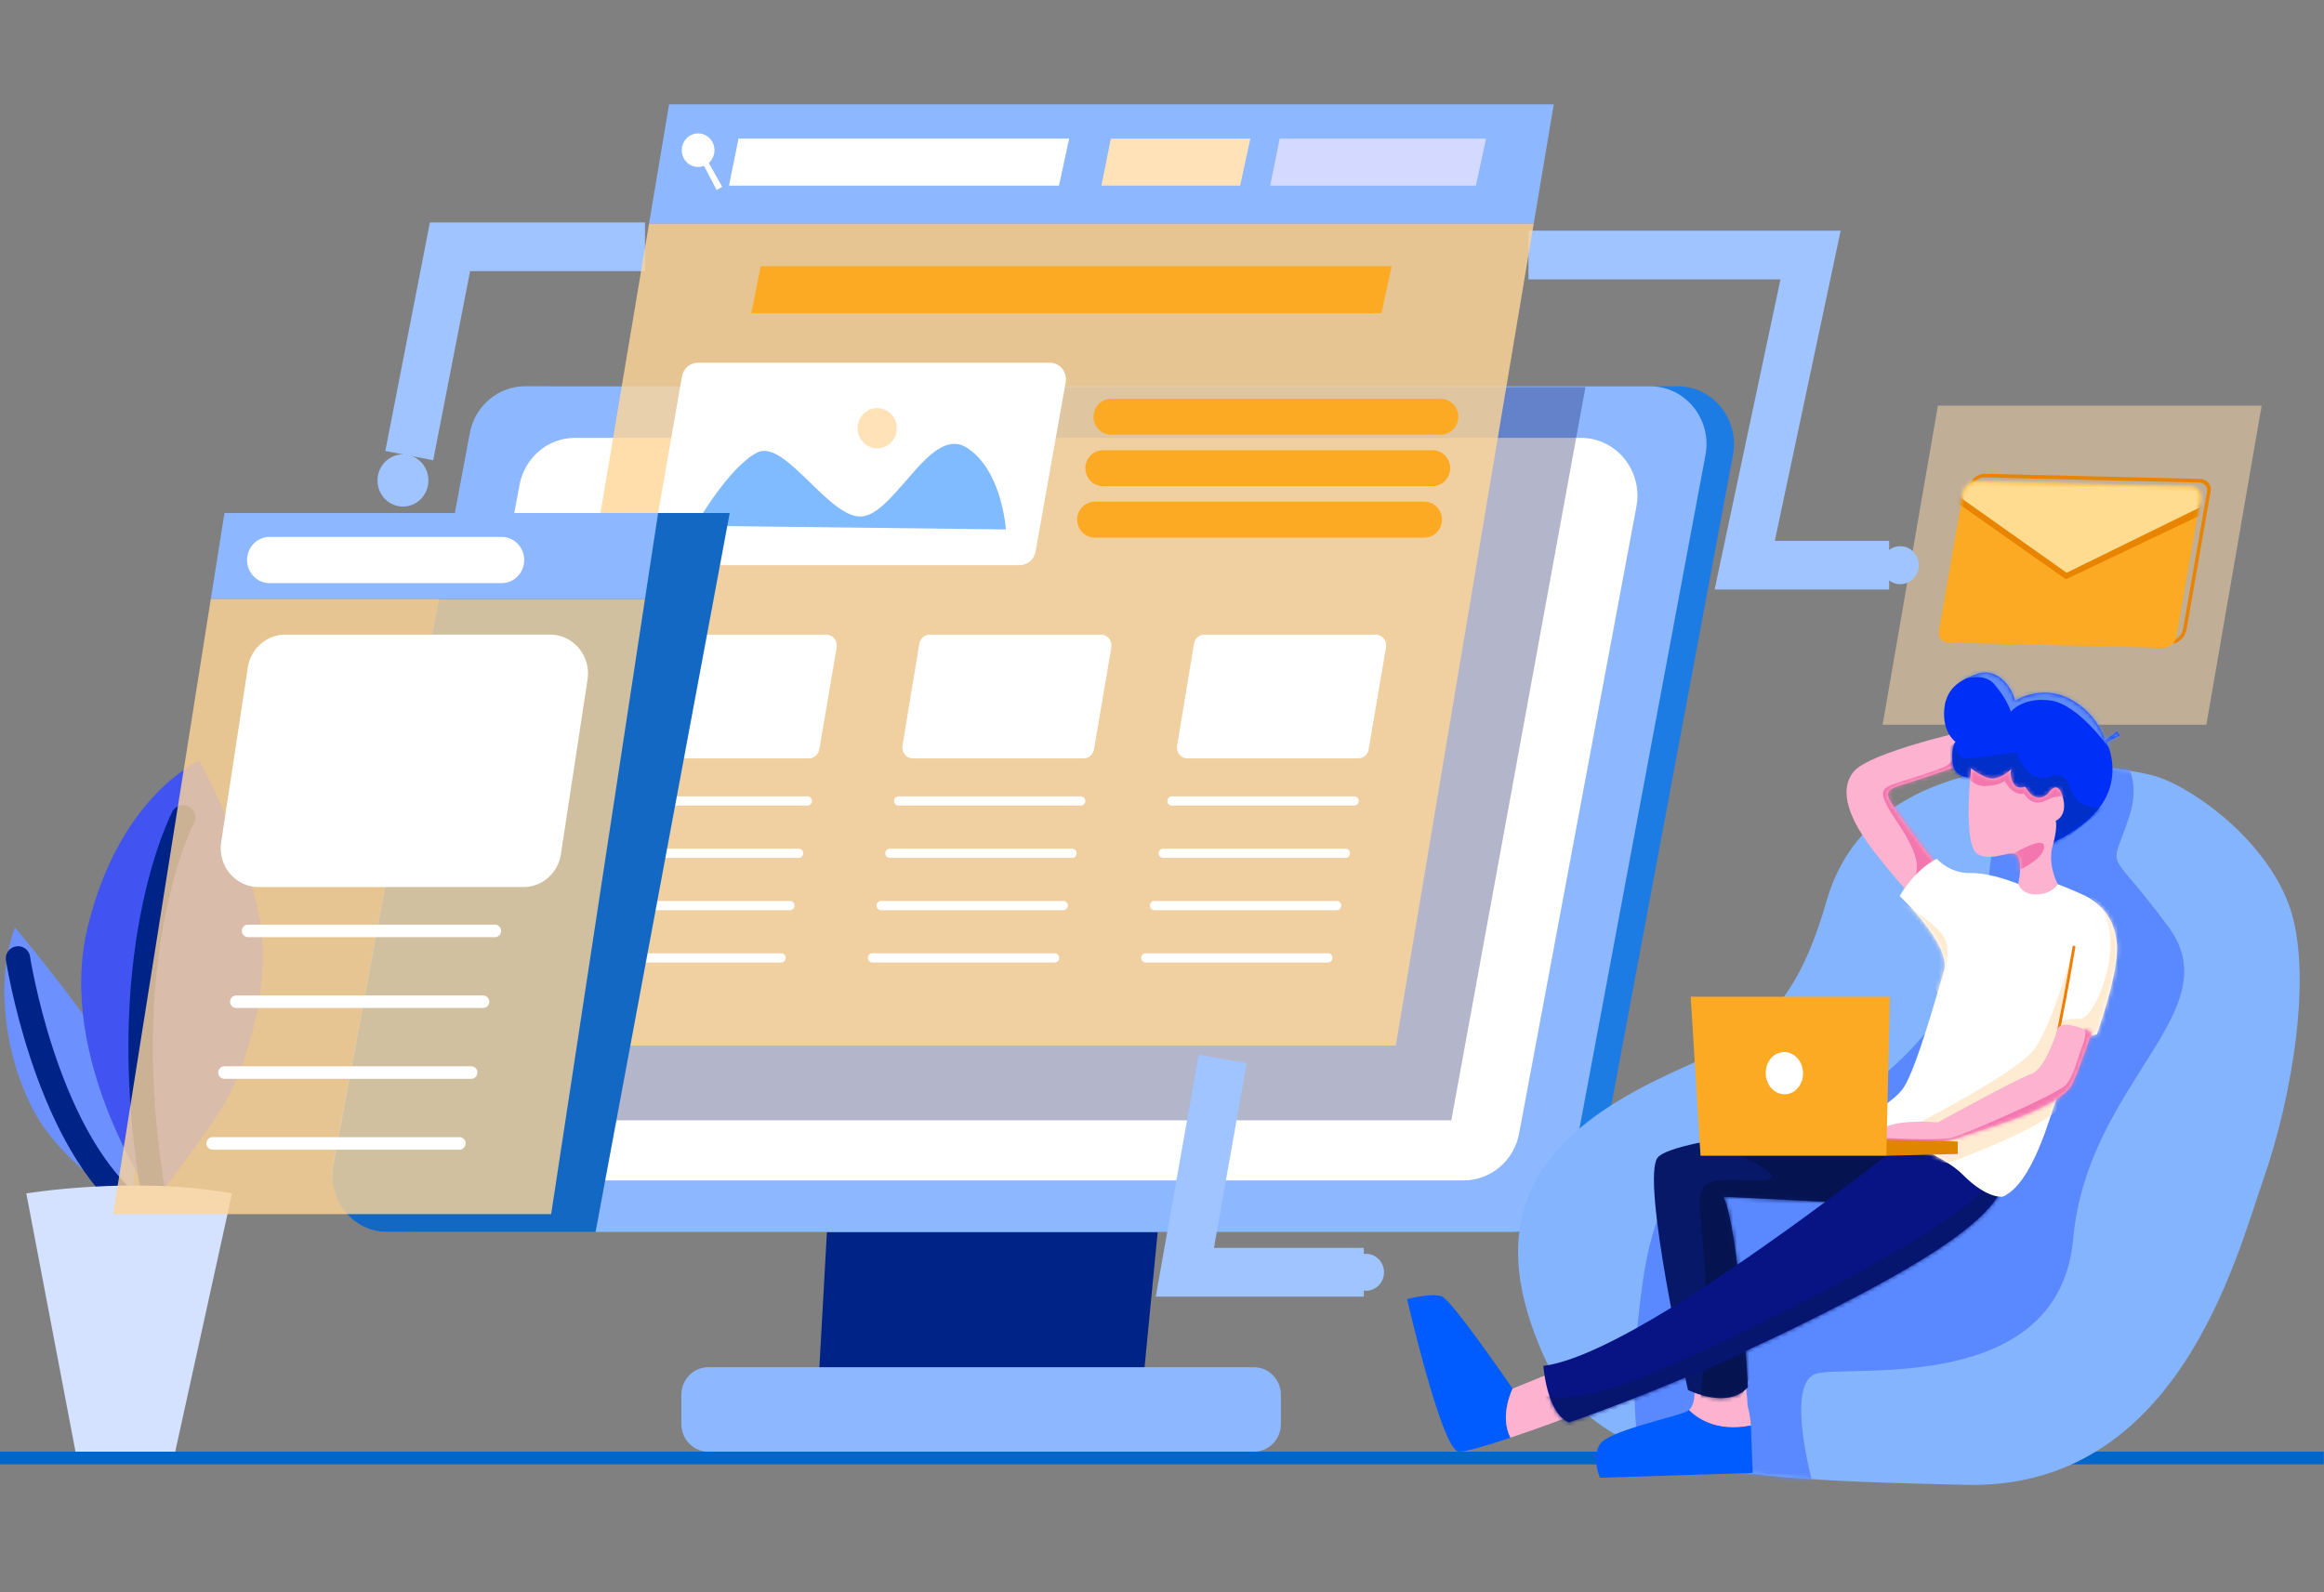 <?xml version="1.0" encoding="UTF-8"?>
<svg width="572px" height="392px" viewBox="0 0 572 392" version="1.1" xmlns="http://www.w3.org/2000/svg" xmlns:xlink="http://www.w3.org/1999/xlink">
    <rect x="0" y="0" width="572" height="392" fill="#808080" stroke="none"/>
    <title>切片</title>
    <defs>
        <polygon id="path-1" points="79.692 78.561 0.003 78.561 13.613 0.005 93.301 0.005"></polygon>
        <path d="M6.073,2.887 L0.169,36.819 C-0.106,38.394 0.909,39.701 2.435,39.737 L2.435,39.737 L55.37,40.996 C56.896,41.033 58.355,39.785 58.629,38.21 L58.629,38.21 L64.534,4.278 C64.808,2.702 63.793,1.396 62.267,1.359 L62.267,1.359 L9.333,0.1 C9.311,0.099 9.289,0.099 9.268,0.099 L9.268,0.099 C7.766,0.099 6.344,1.334 6.073,2.887 L6.073,2.887 Z" id="path-3"></path>
        <path d="M6.073,2.887 L0.169,36.819 C-0.106,38.394 0.909,39.701 2.435,39.737 L2.435,39.737 L55.37,40.996 C56.896,41.033 58.355,39.785 58.629,38.21 L58.629,38.21 L64.534,4.278 C64.808,2.702 63.793,1.396 62.267,1.359 L62.267,1.359 L9.333,0.1 C9.311,0.099 9.289,0.099 9.268,0.099 L9.268,0.099 C7.766,0.099 6.344,1.334 6.073,2.887 L6.073,2.887 Z" id="path-5"></path>
        <polygon id="path-7" points="34.022 0.015 251.767 0.015 217.82 202.358 0.074 202.358"></polygon>
        <polygon id="path-9" points="0.151 151.549 24.194 0.067 131.054 0.067 107.955 151.549"></polygon>
        <path d="M76.084,33.585 C65.34,71.247 49.581,68.083 25.764,82.222 L25.764,82.222 C1.947,96.36 -7.007,115.272 6.379,145.385 L6.379,145.385 C19.765,175.498 57.998,176.049 110.288,177.334 L110.288,177.334 C162.578,178.619 176.814,121.469 183.664,101.914 L183.664,101.914 C190.514,82.359 196.02,51.099 189.842,34.436 L189.842,34.436 C183.664,17.773 164.979,4.786 156.131,2.624 L156.131,2.624 C150.556,1.262 142.362,0.125 133.275,0.125 L133.275,0.125 C111.131,0.125 83.703,6.88 76.084,33.585 L76.084,33.585 Z" id="path-11"></path>
        <path d="M1.825,10.1 C-2.115,14.873 0.929,22.218 6.899,29.869 L6.899,29.869 C12.868,37.519 15.494,40.09 15.494,40.09 L15.494,40.09 L22.419,33.235 C22.419,33.235 17.285,26.87 13.644,21.606 L13.644,21.606 C10.003,16.342 8.51,14.935 13.166,13.527 L13.166,13.527 C17.822,12.119 29.224,8.141 29.224,8.141 L29.224,8.141 L29.761,0.001 C29.761,0.001 5.765,5.326 1.825,10.1 L1.825,10.1 Z" id="path-13"></path>
        <path d="M49.375,0.586 C49.375,0.586 5.468,4.151 1.036,9.109 L1.036,9.109 C-3.396,14.066 8.423,66.396 8.423,66.396 L8.423,66.396 C8.423,66.396 18.093,71.354 23.197,65.708 L23.197,65.708 C23.197,65.708 21.048,27.174 17.153,18.83 L17.153,18.83 L48.805,20.401 L69.935,2.361 L53.416,0.02 L49.375,0.586 Z" id="path-15"></path>
        <path d="M89.543,1.053 C89.543,1.053 73.267,13.722 60.373,22.949 L60.373,22.949 C47.48,32.175 15.649,54.76 0.07,56.688 L0.07,56.688 C0.07,56.688 0.876,68.393 6.382,70.597 L6.382,70.597 C6.382,70.597 31.766,62.059 61.582,47.461 L61.582,47.461 C91.398,32.864 108.052,22.536 112.619,13.722 L112.619,13.722 L93.547,0.089 L89.543,1.053 Z" id="path-17"></path>
        <path d="M11.752,9.333 C11.752,9.333 24.466,21.452 22.669,27.602 L22.669,27.602 C20.873,33.754 15.87,51.564 12.826,56.338 L12.826,56.338 C9.782,61.112 0.022,64.938 0.022,64.938 L0.022,64.938 C0.022,64.938 20.884,71.487 27.152,77.821 L27.152,77.821 C33.42,84.156 37.18,83.33 37.18,83.33 L37.18,83.33 C44.522,80.025 48.731,63.591 50.432,58.909 L50.432,58.909 C52.133,54.227 55.715,44.22 55.715,44.22 L55.715,44.22 L60.281,43.394 C60.281,43.394 65.803,28.031 65.206,21.115 L65.206,21.115 C64.609,14.199 60.669,10.71 56.729,8.95 L56.729,8.95 C52.79,7.19 50.641,6.426 50.641,6.426 L50.641,6.426 L49.925,6.242 L40.911,6.364 C40.911,6.364 34.226,3.549 29.092,3.671 L29.092,3.671 C23.959,3.794 20.884,0.152 20.884,0.152 L20.884,0.152 C15.154,3.09 11.752,9.333 11.752,9.333 L11.752,9.333 Z" id="path-19"></path>
        <path d="M11.752,9.333 C11.752,9.333 24.466,21.452 22.669,27.602 L22.669,27.602 C20.873,33.754 15.87,51.564 12.826,56.338 L12.826,56.338 C9.782,61.112 0.022,64.938 0.022,64.938 L0.022,64.938 C0.022,64.938 20.884,71.487 27.152,77.821 L27.152,77.821 C33.42,84.156 37.18,83.33 37.18,83.33 L37.18,83.33 C44.522,80.025 48.731,63.591 50.432,58.909 L50.432,58.909 C52.133,54.227 55.715,44.22 55.715,44.22 L55.715,44.22 L60.281,43.394 C60.281,43.394 65.803,28.031 65.206,21.115 L65.206,21.115 C64.609,14.199 60.669,10.71 56.729,8.95 L56.729,8.95 C52.79,7.19 50.641,6.426 50.641,6.426 L50.641,6.426 L49.925,6.242 L40.911,6.364 C40.911,6.364 34.226,3.549 29.092,3.671 L29.092,3.671 C23.959,3.794 20.884,0.152 20.884,0.152 L20.884,0.152 C15.154,3.09 11.752,9.333 11.752,9.333 L11.752,9.333 Z" id="path-21"></path>
        <path d="M11.752,9.333 C11.752,9.333 24.466,21.452 22.669,27.602 L22.669,27.602 C20.873,33.754 15.87,51.564 12.826,56.338 L12.826,56.338 C9.782,61.112 0.022,64.938 0.022,64.938 L0.022,64.938 C0.022,64.938 20.884,71.487 27.152,77.821 L27.152,77.821 C33.42,84.156 37.18,83.33 37.18,83.33 L37.18,83.33 C44.522,80.025 48.731,63.591 50.432,58.909 L50.432,58.909 C52.133,54.227 55.715,44.22 55.715,44.22 L55.715,44.22 L60.281,43.394 C60.281,43.394 65.803,28.031 65.206,21.115 L65.206,21.115 C64.609,14.199 60.669,10.71 56.729,8.95 L56.729,8.95 C52.79,7.19 50.641,6.426 50.641,6.426 L50.641,6.426 L49.925,6.242 L40.911,6.364 C40.911,6.364 34.226,3.549 29.092,3.671 L29.092,3.671 C23.959,3.794 20.884,0.152 20.884,0.152 L20.884,0.152 C15.154,3.09 11.752,9.333 11.752,9.333" id="path-23"></path>
        <path d="M11.752,9.333 C11.752,9.333 24.466,21.452 22.669,27.602 L22.669,27.602 C20.873,33.754 15.87,51.564 12.826,56.338 L12.826,56.338 C9.782,61.112 0.022,64.938 0.022,64.938 L0.022,64.938 C0.022,64.938 20.884,71.487 27.152,77.821 L27.152,77.821 C33.42,84.156 37.18,83.33 37.18,83.33 L37.18,83.33 C44.522,80.025 48.731,63.591 50.432,58.909 L50.432,58.909 C52.133,54.227 55.715,44.22 55.715,44.22 L55.715,44.22 L60.281,43.394 C60.281,43.394 65.803,28.031 65.206,21.115 L65.206,21.115 C64.609,14.199 60.669,10.71 56.729,8.95 L56.729,8.95 C52.79,7.19 50.641,6.426 50.641,6.426 L50.641,6.426 L49.925,6.242 L40.911,6.364 C40.911,6.364 34.226,3.549 29.092,3.671 L29.092,3.671 C23.959,3.794 20.884,0.152 20.884,0.152 L20.884,0.152 C15.154,3.09 11.752,9.333 11.752,9.333 L11.752,9.333 Z" id="path-25"></path>
        <path d="M44.763,1.022 C44.763,1.022 41.898,10.876 38.317,12.1 L38.317,12.1 C34.735,13.324 15.305,24.032 15.305,24.032 L15.305,24.032 C15.305,24.032 0.532,22.658 0.129,27.799 L0.129,27.799 C-0.274,32.94 16.514,28.993 16.514,28.993 L16.514,28.993 C16.514,28.993 32.452,24.127 37.6,21.832 L37.6,21.832 C42.749,19.536 46.957,17.287 48.3,14.717 L48.3,14.717 C49.643,12.146 53.18,1.91 53.18,1.91 L53.18,1.91 C53.18,1.91 49.395,0.005 46.848,0.005 L46.848,0.005 C45.887,0.005 45.102,0.276 44.763,1.022 L44.763,1.022 Z" id="path-27"></path>
        <path d="M8.47,0.328 C5.068,1.476 0.591,3.266 0.098,9.096 L0.098,9.096 C-0.394,14.926 2.874,17.129 2.874,17.129 L2.874,17.129 C2.874,17.129 1.666,18.736 2.203,22.546 L2.203,22.546 C2.74,26.356 7.217,25.897 7.217,25.897 L7.217,25.897 L25.706,42.422 C25.706,42.422 35.466,38.658 39.54,31.451 L39.54,31.451 C43.614,24.244 40.077,17.221 40.077,17.221 L40.077,17.221 L43.3,15.568 L42.629,14.604 L39.629,16.808 C39.629,16.808 38.107,10.289 30.989,6.571 L30.989,6.571 C23.871,2.853 17.558,7.03 17.558,7.03 L17.558,7.03 C16.279,2.553 13.132,0.056 10.14,0.056 L10.14,0.056 C9.573,0.056 9.012,0.146 8.47,0.328" id="path-29"></path>
        <path d="M8.47,0.328 C5.068,1.476 0.591,3.266 0.098,9.096 L0.098,9.096 C-0.394,14.926 2.874,17.129 2.874,17.129 L2.874,17.129 C2.874,17.129 1.666,18.736 2.203,22.546 L2.203,22.546 C2.74,26.356 7.217,25.897 7.217,25.897 L7.217,25.897 L25.706,42.422 C25.706,42.422 35.466,38.658 39.54,31.451 L39.54,31.451 C43.614,24.244 40.077,17.221 40.077,17.221 L40.077,17.221 L43.3,15.568 L42.629,14.604 L39.629,16.808 C39.629,16.808 38.107,10.289 30.989,6.571 L30.989,6.571 C23.871,2.853 17.558,7.03 17.558,7.03 L17.558,7.03 C16.279,2.553 13.132,0.056 10.14,0.056 L10.14,0.056 C9.573,0.056 9.012,0.146 8.47,0.328 L8.47,0.328 Z" id="path-31"></path>
        <path d="M2.319,21.268 C4.162,22.318 6.334,21.927 8.197,21.537 L8.197,21.537 C10.136,21.13 11.74,20.724 12.288,21.941 L12.288,21.941 C13.363,24.328 12.288,28.613 12.288,28.613 L12.288,28.613 C12.288,28.613 13.243,31.428 17.064,31.183 L17.064,31.183 C20.884,30.938 22.018,28.674 22.018,28.674 L22.018,28.674 C22.018,28.674 19.451,23.777 20.764,19.248 L20.764,19.248 C22.077,14.719 21.54,13.067 21.54,13.067 L21.54,13.067 C21.54,13.067 24.585,11.904 23.271,7.191 L23.271,7.191 C21.958,2.478 19.63,6.395 19.63,6.395 L19.63,6.395 C19.63,6.395 16.705,9.455 14.019,4.681 L14.019,4.681 C14.019,4.681 11.893,5.645 10.952,3.557 L10.952,3.557 C10.012,1.468 10.617,0.321 10.617,0.321 L10.617,0.321 C10.617,0.321 7.326,3.717 4.304,2.317 L4.304,2.317 C1.282,0.917 0.708,0.091 0.708,0.091 L0.708,0.091 C0.708,0.091 -1.441,19.126 2.319,21.268 L2.319,21.268 Z" id="path-33"></path>
        <path d="M2.319,21.268 C4.162,22.318 6.334,21.927 8.197,21.537 L8.197,21.537 C10.136,21.13 11.74,20.724 12.288,21.941 L12.288,21.941 C13.363,24.328 12.288,28.613 12.288,28.613 L12.288,28.613 C12.288,28.613 13.243,31.428 17.064,31.183 L17.064,31.183 C20.884,30.938 22.018,28.674 22.018,28.674 L22.018,28.674 C22.018,28.674 19.451,23.777 20.764,19.248 L20.764,19.248 C22.077,14.719 21.54,13.067 21.54,13.067 L21.54,13.067 C21.54,13.067 24.585,11.904 23.271,7.191 L23.271,7.191 C21.958,2.478 19.63,6.395 19.63,6.395 L19.63,6.395 C19.63,6.395 16.705,9.455 14.019,4.681 L14.019,4.681 C14.019,4.681 11.893,5.645 10.952,3.557 L10.952,3.557 C10.012,1.468 10.617,0.321 10.617,0.321 L10.617,0.321 C10.617,0.321 7.326,3.717 4.304,2.317 L4.304,2.317 C1.282,0.917 0.708,0.091 0.708,0.091 L0.708,0.091 C0.708,0.091 -1.441,19.126 2.319,21.268 L2.319,21.268 Z" id="path-35"></path>
    </defs>
    <g id="网页" stroke="none" stroke-width="1" fill="none" fill-rule="evenodd">
        <g id="产品介绍" transform="translate(-999, -149)">
            <g id="banner" transform="translate(-1, 75)">
                <g id="插画/关于产品" transform="translate(1000, 74.5)">
                    <g id="关于产品" transform="translate(0, 25.024)">
                        <g id="Group-22" transform="translate(0.923, 74.334)">
                            <path d="M2.74,128.46 C2.74,128.46 15.525,143.56 24.219,156.669 C32.913,169.779 33.68,188.657 30.868,196.522 C30.868,196.522 18.594,189.443 10.411,178.431 C2.228,167.419 -3.397,145.086 2.74,128.46" id="Fill-1" fill="#6C90FE"></path>
                            <path d="M48.128,87.451 C48.128,87.451 28.566,95.794 20.639,128.46 C12.712,161.127 37.132,195.867 37.132,195.867 C37.132,195.867 48.128,181.577 53.37,173.449 C58.612,165.322 66.027,144.478 63.087,126.911 C60.146,109.344 48.128,87.451 48.128,87.451" id="Fill-3" fill="#4153F1"></path>
                            <path d="M44.164,101.347 C44.164,101.347 26.393,135.039 37.132,195.867" id="Stroke-5" stroke="#002387" stroke-width="6" stroke-linecap="round" stroke-linejoin="round"></path>
                            <path d="M3.507,136.088 C3.507,136.088 10.046,178.655 30.868,196.522" id="Stroke-7" stroke="#002387" stroke-width="6" stroke-linecap="round" stroke-linejoin="round"></path>
                            <path d="M5.553,193.952 C5.553,193.952 32.146,189.547 56.183,193.952 L42.204,257.525 L17.656,257.525 L5.553,193.952 Z" id="Fill-9" fill="#D4E2FF"></path>
                            <polygon id="Fill-11" fill="#002387" points="202.954 197.207 200.598 239.439 280.523 239.439 284.613 197.207"></polygon>
                            <path d="M307.714,257.526 L173.407,257.526 C169.748,257.526 166.781,254.484 166.781,250.732 L166.781,243.525 C166.781,239.773 169.748,236.731 173.407,236.731 L307.714,236.731 C311.373,236.731 314.339,239.773 314.339,243.525 L314.339,250.732 C314.339,254.484 311.373,257.526 307.714,257.526" id="Fill-13" fill="#8DB7FF"></path>
                            <g id="Group-17" transform="translate(462.432, 0)">
                                <mask id="mask-2" fill="white">
                                    <use xlink:href="#path-1"></use>
                                </mask>
                                <use id="Clip-16" fill-opacity="0.5" fill="#FFDDAC" xlink:href="#path-1"></use>
                                <polygon id="Fill-15" mask="url(#mask-2)" points="79.692 78.561 0.003 78.561 13.613 0.005 93.301 0.005"></polygon>
                            </g>
                            <path d="M487.399,17.678 C486.116,17.648 484.885,18.701 484.654,20.026 L478.749,53.957 C478.519,55.282 479.375,56.385 480.658,56.415 L533.593,57.674 C534.963,57.707 536.13,56.52 536.432,54.787 L542.336,20.855 C542.464,20.123 541.661,18.969 540.333,18.937 L487.399,17.678 Z M533.436,58.575 L480.502,57.316 C478.738,57.273 477.561,55.758 477.878,53.937 L483.782,20.005 C484.099,18.184 485.792,16.736 487.556,16.778 L540.49,18.037 C542.292,18.08 543.431,19.598 543.208,20.876 L537.304,54.808 C536.91,57.071 535.319,58.62 533.436,58.575 L533.436,58.575 Z" id="Fill-18" fill="#E88400"></path>
                            <path d="M531.498,59.616 L478.564,58.356 C477.037,58.32 476.023,57.013 476.297,55.438 L482.201,21.506 C482.476,19.931 483.935,18.683 485.461,18.719 L538.395,19.978 C539.921,20.015 540.936,21.321 540.662,22.897 L534.757,56.829 C534.483,58.404 533.024,59.652 531.498,59.616" id="Fill-20" fill="#FCAA23"></path>
                        </g>
                        <g id="Group-29" transform="translate(477.051, 92.953)">
                            <g id="Group-25">
                                <mask id="mask-4" fill="white">
                                    <use xlink:href="#path-3"></use>
                                </mask>
                                <g id="Clip-24"></g>
                                <polygon id="Fill-23" fill="#E88400" mask="url(#mask-4)" points="5.151 3.09 31.306 21.879 64.665 5.561 64.459 8.42 31.423 24.143 3.846 4.717"></polygon>
                            </g>
                            <g id="Group-28">
                                <mask id="mask-6" fill="white">
                                    <use xlink:href="#path-5"></use>
                                </mask>
                                <g id="Clip-27"></g>
                                <polygon id="Fill-26" fill="#FFDC8F" mask="url(#mask-6)" points="2.571 1.975 31.595 22.526 65.399 5.955 65.193 0.908 3.305 -0.564"></polygon>
                            </g>
                        </g>
                        <g id="Group-133" transform="translate(0, 0.016)">
                            <path d="M379.274,277.769 L102.416,277.769 C93.696,277.769 87.132,269.625 88.775,260.843 L122.395,81.109 C123.65,74.4 129.374,69.549 136.037,69.549 L412.895,69.549 C421.616,69.549 428.179,77.693 426.537,86.474 L392.916,266.209 C391.661,272.918 385.937,277.769 379.274,277.769" id="Fill-30" fill="#1D7CE4"></path>
                            <path d="M372.506,277.769 L95.648,277.769 C86.927,277.769 80.363,269.625 82.006,260.843 L115.627,81.109 C116.882,74.4 122.606,69.549 129.268,69.549 L406.126,69.549 C414.847,69.549 421.411,77.693 419.768,86.474 L386.147,266.209 C384.892,272.918 379.168,277.769 372.506,277.769" id="Fill-32" fill="#8DB7FF"></path>
                            <path d="M360.258,265.062 L112.649,265.062 C103.928,265.062 97.365,256.918 99.007,248.137 L127.874,93.815 C129.129,87.106 134.853,82.256 141.516,82.256 L389.125,82.256 C397.846,82.256 404.409,90.399 402.767,99.181 L373.9,253.502 C372.645,260.211 366.921,265.062 360.258,265.062" id="Fill-34" fill="#FFFFFF"></path>
                            <polygon id="Fill-36" fill-opacity="0.3" fill="#00084F" points="357.207 250.272 138.448 250.272 171.465 69.77 390.223 69.77"></polygon>
                            <polyline id="Stroke-38" stroke="#9FC4FF" stroke-width="12" points="376.198 37.241 445.63 37.241 429.423 113.601 464.97 113.601"></polyline>
                            <path d="M472.267,113.601 C472.267,116.187 470.223,118.283 467.701,118.283 C465.179,118.283 463.134,116.187 463.134,113.601 C463.134,111.015 465.179,108.919 467.701,108.919 C470.223,108.919 472.267,111.015 472.267,113.601" id="Fill-40" fill="#9FC4FF"></path>
                            <polyline id="Stroke-42" stroke="#9FC4FF" stroke-width="12" points="300.937 235.17 291.625 287.684 335.677 287.684"></polyline>
                            <path d="M340.647,287.684 C340.647,290.194 338.662,292.228 336.215,292.228 C333.767,292.228 331.782,290.194 331.782,287.684 C331.782,285.174 333.767,283.139 336.215,283.139 C338.662,283.139 340.647,285.174 340.647,287.684" id="Fill-44" fill="#9FC4FF"></path>
                            <polyline id="Stroke-46" stroke="#9FC4FF" stroke-width="12" points="158.754 35.213 110.758 35.213 100.73 86.625"></polyline>
                            <path d="M105.446,92.746 C105.446,96.295 102.64,99.172 99.178,99.172 C95.716,99.172 92.91,96.295 92.91,92.746 C92.91,89.196 95.716,86.319 99.178,86.319 C102.64,86.319 105.446,89.196 105.446,92.746" id="Fill-48" fill="#9FC4FF"></path>
                            <polygon id="Fill-50" fill="#8DB7FF" points="382.422 0.143 164.677 0.143 159.748 29.521 377.493 29.521"></polygon>
                            <g id="Group-54" transform="translate(125.726, 29.506)">
                                <mask id="mask-8" fill="white">
                                    <use xlink:href="#path-7"></use>
                                </mask>
                                <use id="Clip-53" fill-opacity="0.8" fill="#FFD597" xlink:href="#path-7"></use>
                                <polygon id="Fill-52" mask="url(#mask-8)" points="34.022 0.015 0.074 202.358 217.82 202.358 251.767 0.015"></polygon>
                            </g>
                            <polygon id="Fill-55" fill="#FFFFFF" points="181.762 8.589 179.434 20.157 260.645 20.157 263.152 8.589"></polygon>
                            <polygon id="Fill-57" fill="#FCAA23" points="187.242 39.987 184.914 51.555 340.021 51.555 342.528 39.987"></polygon>
                            <path d="M269.231,76.207 L269.231,76.207 C268.711,78.942 270.754,81.484 273.472,81.484 L354.618,81.484 C356.654,81.484 358.413,80.028 358.841,77.988 C359.422,75.229 357.371,72.625 354.618,72.625 L273.472,72.625 C271.404,72.625 269.626,74.126 269.231,76.207" id="Fill-59" fill="#FCAA23"></path>
                            <path d="M267.216,88.877 L267.216,88.877 C266.697,91.612 268.739,94.153 271.457,94.153 L352.604,94.153 C354.639,94.153 356.398,92.697 356.827,90.657 C357.407,87.898 355.356,85.294 352.604,85.294 L271.457,85.294 C269.39,85.294 267.612,86.796 267.216,88.877" id="Fill-61" fill="#FCAA23"></path>
                            <path d="M265.202,101.546 L265.202,101.546 C264.682,104.281 266.725,106.823 269.442,106.823 L350.589,106.823 C352.624,106.823 354.384,105.367 354.812,103.326 C355.392,100.568 353.342,97.963 350.589,97.963 L269.442,97.963 C267.375,97.963 265.597,99.465 265.202,101.546" id="Fill-63" fill="#FCAA23"></path>
                            <path d="M158.673,132.92 L154.517,158.051 C154.247,159.684 155.474,161.173 157.089,161.173 L199.084,161.173 C200.352,161.173 201.436,160.239 201.654,158.958 L205.931,133.827 C206.21,132.191 204.982,130.693 203.362,130.693 L161.245,130.693 C159.973,130.693 158.886,131.634 158.673,132.92" id="Fill-65" fill="#FFFFFF"></path>
                            <path d="M226.276,132.92 L222.119,158.051 C221.849,159.684 223.076,161.173 224.691,161.173 L266.687,161.173 C267.954,161.173 269.038,160.239 269.256,158.958 L273.534,133.827 C273.812,132.191 272.584,130.693 270.964,130.693 L228.847,130.693 C227.575,130.693 226.488,131.634 226.276,132.92" id="Fill-67" fill="#FFFFFF"></path>
                            <path d="M293.878,132.92 L289.722,158.051 C289.452,159.684 290.679,161.173 292.294,161.173 L334.289,161.173 C335.557,161.173 336.641,160.239 336.859,158.958 L341.136,133.827 C341.415,132.191 340.187,130.693 338.567,130.693 L296.45,130.693 C295.178,130.693 294.091,131.634 293.878,132.92" id="Fill-69" fill="#FFFFFF"></path>
                            <path d="M167.855,67.115 L160.582,108.82 C160.147,111.312 162.016,113.601 164.485,113.601 L250.974,113.601 C252.889,113.601 254.531,112.198 254.875,110.266 L262.298,68.56 C262.742,66.064 260.872,63.765 258.398,63.765 L171.758,63.765 C169.838,63.765 168.193,65.177 167.855,67.115" id="Fill-71" fill="#FFFFFF"></path>
                            <path d="M171.107,103.885 C171.107,103.885 179.255,89.526 186.328,85.891 C193.402,82.256 204.683,103.426 212.831,101.498 C220.979,99.57 229.306,79.097 237.992,84.697 C246.677,90.298 247.572,104.803 247.572,104.803 L171.107,103.885 Z" id="Fill-73" fill="#80BAFF"></path>
                            <path d="M220.737,79.886 C220.737,82.624 218.572,84.843 215.902,84.843 C213.231,84.843 211.067,82.624 211.067,79.886 C211.067,77.148 213.231,74.928 215.902,74.928 C218.572,74.928 220.737,77.148 220.737,79.886" id="Fill-75" fill="#FFE2B8"></path>
                            <polygon id="Fill-77" fill="#FFE2B8" points="273.413 8.589 271.085 20.157 305.235 20.157 307.742 8.589"></polygon>
                            <polygon id="Fill-79" fill="#D4DAFF" points="314.959 8.589 312.631 20.157 363.255 20.157 365.762 8.589"></polygon>
                            <path d="M175.852,11.435 C175.852,13.717 174.048,15.566 171.823,15.566 C169.598,15.566 167.794,13.717 167.794,11.435 C167.794,9.153 169.598,7.303 171.823,7.303 C174.048,7.303 175.852,9.153 175.852,11.435" id="Fill-81" fill="#FFFFFF"></path>
                            <polygon id="Fill-83" fill="#FFFFFF" points="172.888 14.547 176.38 21.249 177.753 20.453 174.112 13.965"></polygon>
                            <path d="M198.74,172.787 L153.855,172.787 C153.243,172.787 152.747,172.278 152.747,171.651 C152.747,171.023 153.243,170.514 153.855,170.514 L198.74,170.514 C199.352,170.514 199.848,171.023 199.848,171.651 C199.848,172.278 199.352,172.787 198.74,172.787" id="Fill-85" fill="#FFFFFF"></path>
                            <path d="M196.591,185.663 L151.706,185.663 C151.094,185.663 150.598,185.154 150.598,184.526 C150.598,183.899 151.094,183.39 151.706,183.39 L196.591,183.39 C197.204,183.39 197.699,183.899 197.699,184.526 C197.699,185.154 197.204,185.663 196.591,185.663" id="Fill-87" fill="#FFFFFF"></path>
                            <path d="M194.443,198.539 L149.557,198.539 C148.945,198.539 148.449,198.03 148.449,197.403 C148.449,196.775 148.945,196.267 149.557,196.267 L194.443,196.267 C195.055,196.267 195.551,196.775 195.551,197.403 C195.551,198.03 195.055,198.539 194.443,198.539" id="Fill-89" fill="#FFFFFF"></path>
                            <path d="M192.294,211.415 L147.408,211.415 C146.796,211.415 146.3,210.906 146.3,210.279 C146.3,209.651 146.796,209.142 147.408,209.142 L192.294,209.142 C192.906,209.142 193.402,209.651 193.402,210.279 C193.402,210.906 192.906,211.415 192.294,211.415" id="Fill-91" fill="#FFFFFF"></path>
                            <path d="M266.027,172.787 L221.142,172.787 C220.53,172.787 220.034,172.278 220.034,171.651 C220.034,171.023 220.53,170.514 221.142,170.514 L266.027,170.514 C266.639,170.514 267.135,171.023 267.135,171.651 C267.135,172.278 266.639,172.787 266.027,172.787" id="Fill-93" fill="#FFFFFF"></path>
                            <path d="M263.878,185.663 L218.993,185.663 C218.381,185.663 217.885,185.154 217.885,184.526 C217.885,183.899 218.381,183.39 218.993,183.39 L263.878,183.39 C264.49,183.39 264.987,183.899 264.987,184.526 C264.987,185.154 264.49,185.663 263.878,185.663" id="Fill-95" fill="#FFFFFF"></path>
                            <path d="M261.73,198.539 L216.844,198.539 C216.232,198.539 215.736,198.03 215.736,197.403 C215.736,196.775 216.232,196.267 216.844,196.267 L261.73,196.267 C262.342,196.267 262.837,196.775 262.837,197.403 C262.837,198.03 262.342,198.539 261.73,198.539" id="Fill-97" fill="#FFFFFF"></path>
                            <path d="M259.581,211.415 L214.695,211.415 C214.083,211.415 213.587,210.906 213.587,210.279 C213.587,209.651 214.083,209.142 214.695,209.142 L259.581,209.142 C260.193,209.142 260.689,209.651 260.689,210.279 C260.689,210.906 260.193,211.415 259.581,211.415" id="Fill-99" fill="#FFFFFF"></path>
                            <path d="M333.314,172.787 L288.429,172.787 C287.817,172.787 287.321,172.278 287.321,171.651 C287.321,171.023 287.817,170.514 288.429,170.514 L333.314,170.514 C333.926,170.514 334.422,171.023 334.422,171.651 C334.422,172.278 333.926,172.787 333.314,172.787" id="Fill-101" fill="#FFFFFF"></path>
                            <path d="M331.165,185.663 L286.28,185.663 C285.668,185.663 285.172,185.154 285.172,184.526 C285.172,183.899 285.668,183.39 286.28,183.39 L331.165,183.39 C331.777,183.39 332.273,183.899 332.273,184.526 C332.273,185.154 331.777,185.663 331.165,185.663" id="Fill-103" fill="#FFFFFF"></path>
                            <path d="M329.016,198.539 L284.131,198.539 C283.519,198.539 283.023,198.03 283.023,197.403 C283.023,196.775 283.519,196.267 284.131,196.267 L329.016,196.267 C329.628,196.267 330.124,196.775 330.124,197.403 C330.124,198.03 329.628,198.539 329.016,198.539" id="Fill-105" fill="#FFFFFF"></path>
                            <path d="M326.867,211.415 L281.982,211.415 C281.37,211.415 280.874,210.906 280.874,210.279 C280.874,209.651 281.37,209.142 281.982,209.142 L326.867,209.142 C327.479,209.142 327.975,209.651 327.975,210.279 C327.975,210.906 327.479,211.415 326.867,211.415" id="Fill-107" fill="#FFFFFF"></path>
                            <path d="M146.583,277.769 L95.376,277.769 C86.863,277.769 80.455,269.822 82.054,261.249 L111.989,100.764 L179.599,100.764 L146.583,277.769 Z" id="Fill-109" fill="#1368C4"></path>
                            <g id="Group-113" transform="translate(27.7, 121.813)">
                                <mask id="mask-10" fill="white">
                                    <use xlink:href="#path-9"></use>
                                </mask>
                                <use id="Clip-112" fill-opacity="0.8" fill="#FFD597" xlink:href="#path-9"></use>
                                <polygon id="Fill-111" mask="url(#mask-10)" points="0.151 151.549 107.955 151.549 131.054 0.067 24.194 0.067"></polygon>
                            </g>
                            <polygon id="Fill-114" fill="#8DB7FF" points="55.245 100.764 51.894 121.879 158.754 121.879 161.974 100.764"></polygon>
                            <path d="M121.831,205.174 L61.034,205.174 C60.205,205.174 59.533,204.485 59.533,203.635 C59.533,202.785 60.205,202.096 61.034,202.096 L121.831,202.096 C122.659,202.096 123.331,202.785 123.331,203.635 C123.331,204.485 122.659,205.174 121.831,205.174" id="Fill-116" fill="#FFFFFF"></path>
                            <path d="M118.92,222.614 L58.123,222.614 C57.294,222.614 56.623,221.925 56.623,221.075 C56.623,220.225 57.294,219.537 58.123,219.537 L118.92,219.537 C119.749,219.537 120.421,220.225 120.421,221.075 C120.421,221.925 119.749,222.614 118.92,222.614" id="Fill-118" fill="#FFFFFF"></path>
                            <path d="M116.009,240.055 L55.213,240.055 C54.384,240.055 53.712,239.366 53.712,238.516 C53.712,237.666 54.384,236.977 55.213,236.977 L116.009,236.977 C116.838,236.977 117.51,237.666 117.51,238.516 C117.51,239.366 116.838,240.055 116.009,240.055" id="Fill-120" fill="#FFFFFF"></path>
                            <path d="M113.099,257.495 L52.302,257.495 C51.473,257.495 50.801,256.806 50.801,255.956 C50.801,255.106 51.473,254.417 52.302,254.417 L113.099,254.417 C113.927,254.417 114.599,255.106 114.599,255.956 C114.599,256.806 113.927,257.495 113.099,257.495" id="Fill-122" fill="#FFFFFF"></path>
                            <path d="M123.473,118.023 L66.358,118.023 C63.292,118.023 60.807,115.475 60.807,112.331 L60.807,112.331 C60.807,109.188 63.292,106.639 66.358,106.639 L123.473,106.639 C126.539,106.639 129.024,109.188 129.024,112.331 L129.024,112.331 C129.024,115.475 126.539,118.023 123.473,118.023" id="Fill-124" fill="#FFFFFF"></path>
                            <path d="M128.83,192.847 L63.654,192.847 C57.924,192.847 53.548,187.602 54.433,181.798 L60.997,138.783 C61.708,134.126 65.621,130.693 70.218,130.693 L135.394,130.693 C141.123,130.693 145.5,135.937 144.614,141.741 L138.05,184.757 C137.34,189.414 133.427,192.847 128.83,192.847" id="Fill-126" fill="#FFFFFF"></path>
                            <polygon id="Fill-130" fill="#0066CA" points="0 334.965 571.938 334.965 571.938 331.844 0 331.844"></polygon>
                            <path d="M529.616,165.304 C538.464,167.466 557.149,180.453 563.327,197.116 C569.505,213.779 563.999,245.039 557.149,264.594 C550.299,284.149 536.063,341.299 483.773,340.014 C431.483,338.729 393.25,338.178 379.864,308.065 C366.478,277.952 375.432,259.04 399.249,244.902 C423.066,230.763 438.825,233.927 449.569,196.265 C460.314,158.602 510.455,160.622 529.616,165.304" id="Fill-132" fill="#85B4FF"></path>
                        </g>
                        <g id="Group-136" transform="translate(373.485, 162.696)">
                            <mask id="mask-12" fill="white">
                                <use xlink:href="#path-11"></use>
                            </mask>
                            <g id="Clip-135"></g>
                            <path d="M73.398,179.721 C73.398,179.721 65.161,152.036 73.756,149.904 C82.352,147.772 133.315,155.263 136.791,116.741 C140.267,78.219 175.65,60.922 160.25,39.99 C144.849,19.058 145.745,27.504 150.58,12.815 C155.415,-1.874 142.88,-9.341 133.747,-8.362 C124.614,-7.383 116.018,14.835 115.839,31.727 C115.66,48.62 99.006,74.369 76.442,85.343 C53.879,96.317 36.15,89.382 30.778,127.758 C25.406,166.134 32.748,178.987 32.748,178.987 L73.398,179.721 Z" id="Fill-134" fill="#5A89FF" mask="url(#mask-12)"></path>
                        </g>
                        <path d="M484.191,154.334 C484.191,154.334 460.195,159.659 456.255,164.433 C452.315,169.207 455.359,176.551 461.329,184.202 C467.298,191.852 469.924,194.423 469.924,194.423 L476.849,187.568 C476.849,187.568 471.715,181.203 468.074,175.939 C464.433,170.675 462.94,169.268 467.596,167.86 C472.252,166.452 483.653,162.474 483.653,162.474 L484.191,154.334 Z" id="Fill-137" fill="#FDB2D0"></path>
                        <g id="Group-141" transform="translate(454.43, 154.333)">
                            <mask id="mask-14" fill="white">
                                <use xlink:href="#path-13"></use>
                            </mask>
                            <g id="Clip-140"></g>
                            <path d="M14.748,39.57 C14.659,39.539 18.509,36.387 17.046,31.277 C15.584,26.166 11.615,21.637 9.943,18.362 C8.272,15.088 9.048,14.2 11.137,13.374 C13.226,12.548 22.299,9.947 24.508,8.753 C26.716,7.56 26.597,5.173 26.597,5.173 L26.985,11.66 L12.361,15.669 L24.717,32.164 L21.314,37.244 L14.748,39.57 Z" id="Fill-139" fill="#F476AF" mask="url(#mask-14)"></path>
                        </g>
                        <g id="Group-148" transform="translate(392.721, 250.268)">
                            <path d="M38.213,75.146 C38.118,72.619 37.389,70.424 37.389,70.05 C37.389,68.948 37.09,66.442 36.911,64.79 L24.257,65.157 C24.257,65.157 24.903,69.724 22.962,71.355 C24.603,73.014 29.558,76.965 38.213,75.146" id="Fill-142" fill="#FDB2D0"></path>
                            <path d="M22.962,71.355 C22.863,71.438 22.758,71.517 22.645,71.584 C20.317,72.961 3.215,76.358 1.066,79.754 C-1.083,83.152 1.066,88.017 1.066,88.017 L38.672,86.824 C38.672,86.824 38.399,80.059 38.213,75.146 C29.558,76.965 24.603,73.015 22.962,71.355" id="Fill-144" fill="#005CFF"></path>
                            <path d="M67.727,0.02 L63.687,0.586 C63.687,0.586 19.78,4.151 15.348,9.109 C10.916,14.066 22.735,66.396 22.735,66.396 C22.735,66.396 32.405,71.354 37.508,65.708 C37.508,65.708 35.359,27.174 31.464,18.83 L63.116,20.401 L84.247,2.361 L67.727,0.02 Z" id="Fill-146" fill="#071868"></path>
                        </g>
                        <g id="Group-151" transform="translate(407.033, 250.268)">
                            <mask id="mask-16" fill="white">
                                <use xlink:href="#path-15"></use>
                            </mask>
                            <g id="Clip-150"></g>
                            <path d="M11.378,70.05 C11.378,70.05 13.795,50.33 12.318,32.887 C10.84,15.443 9.027,14.038 23.902,14.809 C38.776,15.581 16.884,6.93 16.884,6.93 L64.45,4.323 L56.773,26.047 C56.773,26.047 33.717,43.536 32.151,45.189 C30.584,46.841 21.048,69.288 21.048,69.288 L11.378,70.05 Z" id="Fill-149" fill="#051451" mask="url(#mask-16)"></path>
                        </g>
                        <g id="Group-158" transform="translate(346.247, 254.055)">
                            <path d="M26.051,62.288 C26.051,62.288 11.188,40.622 8.681,39.612 C6.174,38.602 0.085,40.254 0.085,40.254 C0.085,40.254 8.681,77.712 12.8,77.804 C14.602,77.844 20.004,76.214 25.51,74.369 C22.712,68.899 26.051,62.288 26.051,62.288" id="Fill-152" fill="#005CFF"></path>
                            <path d="M36.169,58.157 L26.051,62.288 C26.051,62.288 22.712,68.899 25.51,74.368 C32.589,71.996 39.84,69.266 39.84,69.266 L36.169,58.157 Z" id="Fill-154" fill="#FDB2D0"></path>
                            <path d="M123.09,1.053 C123.09,1.053 106.814,13.722 93.921,22.949 C81.028,32.175 49.197,54.76 33.617,56.688 C33.617,56.688 34.423,68.393 39.93,70.597 C39.93,70.597 65.314,62.059 95.13,47.461 C124.946,32.864 141.6,22.535 146.166,13.722 L127.095,0.089 L123.09,1.053 Z" id="Fill-156" fill="#081484"></path>
                        </g>
                        <g id="Group-161" transform="translate(379.794, 254.055)">
                            <mask id="mask-18" fill="white">
                                <use xlink:href="#path-17"></use>
                            </mask>
                            <g id="Clip-160"></g>
                            <path d="M-2.301,63.023 C-2.301,63.023 3.268,67.705 23.225,59.993 C43.182,52.281 105.131,21.561 110.067,11.022 L116.492,16.201 L96.099,40.576 C96.099,40.576 62.468,55.999 62.227,56.137 C61.985,56.275 35.888,64.622 35.888,64.622 L11.352,77.069 L0.876,75.899 L-2.301,63.023 Z" id="Fill-159" fill="#06156D" mask="url(#mask-18)"></path>
                        </g>
                        <path d="M505.739,191.975 L506.456,192.158 C506.456,192.158 508.605,192.923 512.544,194.683 C516.484,196.443 520.424,199.932 521.021,206.848 C521.618,213.764 516.096,229.126 516.096,229.126 L511.53,229.953 C511.53,229.953 507.948,239.96 506.247,244.642 C504.546,249.324 500.337,265.757 492.995,269.063 C492.995,269.063 489.235,269.889 482.967,263.554 C476.699,257.219 455.837,250.671 455.837,250.671 C455.837,250.671 465.597,246.845 468.641,242.071 C471.685,237.297 476.688,219.486 478.484,213.335 C480.281,207.184 467.566,195.066 467.566,195.066 C467.566,195.066 470.969,188.823 476.699,185.885 C476.699,185.885 479.774,189.527 484.907,189.404 C490.04,189.282 496.726,192.097 496.726,192.097 L505.739,191.975 Z" id="Fill-162" fill="#FFFFFF"></path>
                        <g id="Group-176" transform="translate(455.815, 185.733)">
                            <g id="Group-166">
                                <mask id="mask-20" fill="white">
                                    <use xlink:href="#path-19"></use>
                                </mask>
                                <g id="Clip-165"></g>
                                <path d="M51.506,40.18 C51.506,40.18 52.402,39.538 56.282,39.538 C60.162,39.538 69.623,16.28 58.162,9.241 L71.234,15.484 L66.519,39.782 L59.028,46.821 L54.103,44.128 L50.739,41.209 L51.506,40.18 Z" id="Fill-164" fill="#FFEBD2" mask="url(#mask-20)"></path>
                            </g>
                            <g id="Group-169">
                                <mask id="mask-22" fill="white">
                                    <use xlink:href="#path-21"></use>
                                </mask>
                                <g id="Clip-168"></g>
                                <path d="M54.312,22.92 C54.312,22.92 49.178,41.374 44.791,47.157 C40.404,52.941 15.423,65.703 15.423,65.703 L16.049,73.782 L23.604,75.068 C23.604,75.068 49,66.07 52.223,60.194 C55.446,54.318 52.849,45.321 52.849,45.321 L51.865,41.759 L51.053,41.481 L54.312,22.92 Z" id="Fill-167" fill="#FFEBD2" mask="url(#mask-22)"></path>
                            </g>
                            <g id="Group-172">
                                <mask id="mask-24" fill="white">
                                    <use xlink:href="#path-23"></use>
                                </mask>
                                <g id="Clip-171"></g>
                                <path d="M50.94,42.345 C50.916,42.345 50.892,42.343 50.867,42.338 C50.678,42.297 50.556,42.106 50.596,41.912 C52.418,33.012 54.276,21.96 54.295,21.85 C54.328,21.654 54.508,21.52 54.7,21.556 C54.891,21.59 55.019,21.776 54.986,21.971 C54.967,22.082 53.107,33.147 51.283,42.06 C51.248,42.229 51.102,42.345 50.94,42.345" id="Fill-170" fill="#EF7D00" mask="url(#mask-24)"></path>
                            </g>
                            <g id="Group-175">
                                <mask id="mask-26" fill="white">
                                    <use xlink:href="#path-25"></use>
                                </mask>
                                <g id="Clip-174"></g>
                                <path d="M11.707,10.756 C11.707,10.756 19.094,14.704 22.362,18.973 C25.63,23.242 21.019,33.278 21.019,33.278 L14.007,15.255 L11.707,10.756 Z" id="Fill-173" fill="#FFEBD2" mask="url(#mask-26)"></path>
                            </g>
                        </g>
                        <path d="M506.426,227.78 C506.426,227.78 503.561,237.634 499.979,238.858 C496.398,240.082 476.968,250.79 476.968,250.79 C476.968,250.79 462.194,249.416 461.791,254.557 C461.388,259.698 478.177,255.751 478.177,255.751 C478.177,255.751 494.114,250.885 499.263,248.59 C504.411,246.294 508.62,244.045 509.963,241.474 C511.306,238.904 514.842,228.667 514.842,228.667 C514.842,228.667 507.665,225.056 506.426,227.78" id="Fill-177" fill="#FDB2D0"></path>
                        <g id="Group-181" transform="translate(461.663, 226.758)">
                            <mask id="mask-28" fill="white">
                                <use xlink:href="#path-27"></use>
                            </mask>
                            <g id="Clip-180"></g>
                            <path d="M51.001,0.349 C51.001,0.349 52.374,1.144 51.061,4.633 C49.748,8.122 48.741,12.586 46.823,14.793 C44.905,17 21.876,27.035 18.648,27.83 C15.42,28.625 1.218,27.83 1.218,27.83 L0.121,30.441 L16.977,30.441 L25.214,30.441 L46.644,24.341 C46.644,24.341 50.404,17.67 50.583,17.241 C50.762,16.813 55.359,7.632 55.18,7.51 C55,7.387 54.523,0.41 54.523,0.41 L51.001,0.349 Z" id="Fill-179" fill="#F476AF" mask="url(#mask-28)"></path>
                        </g>
                        <g id="Group-190" transform="translate(416.112, 139.974)">
                            <polygon id="Fill-182" fill="#E08500" points="46.769 115.042 65.751 115.532 65.751 118.592 48.165 119.038"></polygon>
                            <polygon id="Fill-184" fill="#FCAA23" points="0.015 79.88 49.037 79.88 48.166 119.038 2.433 119.038"></polygon>
                            <path d="M27.661,98.449 C27.81,101.318 25.876,103.756 23.342,103.895 C20.807,104.034 18.631,101.82 18.481,98.951 C18.332,96.082 20.266,93.644 22.801,93.505 C25.336,93.366 27.511,95.58 27.661,98.449" id="Fill-186" fill="#FFFFFF"></path>
                            <path d="M69.541,25.897 C69.541,25.897 65.064,26.356 64.527,22.546 C63.99,18.736 65.199,17.129 65.199,17.129 C65.199,17.129 61.931,14.926 62.423,9.096 C62.915,3.266 67.392,1.476 70.795,0.328 C74.197,-0.819 78.361,1.706 79.883,7.03 C79.883,7.03 86.195,2.853 93.314,6.571 C100.432,10.289 101.954,16.808 101.954,16.808 L104.953,14.604 L105.625,15.568 L102.402,17.221 C102.402,17.221 105.938,24.244 101.864,31.451 C97.79,38.658 88.031,42.422 88.031,42.422 L69.541,25.897 Z" id="Fill-188" fill="#002FF7"></path>
                        </g>
                        <g id="Group-197" transform="translate(478.436, 139.974)">
                            <g id="Group-193">
                                <mask id="mask-30" fill="white">
                                    <use xlink:href="#path-29"></use>
                                </mask>
                                <g id="Clip-192"></g>
                                <path d="M0.904,18.965 L2.874,17.129 C2.874,17.129 2.725,21.447 5.754,21.239 C8.784,21.031 17.85,19.7 17.85,19.7 C17.85,19.7 20.334,27.687 26.109,25.667 C31.884,23.648 29.968,30.415 33.809,32.277 C37.651,34.14 39.943,33.241 39.943,33.241 L24.901,45.13 L13.798,35.766 L0.457,27.687 C0.457,27.687 -1.2,20.388 -1.065,20.342 C-0.931,20.297 0.904,18.965 0.904,18.965" id="Fill-191" fill="#0030C9" mask="url(#mask-30)"></path>
                            </g>
                            <g id="Group-196">
                                <mask id="mask-32" fill="white">
                                    <use xlink:href="#path-31"></use>
                                </mask>
                                <g id="Clip-195"></g>
                                <path d="M2.113,2.807 C2.113,2.807 9.097,-0.957 12.455,2.991 C15.812,6.939 16.484,9.739 16.484,9.739 C16.484,9.739 19.344,6.05 26.199,6.939 C33.054,7.827 40.627,18.609 40.627,18.609 L47.016,17.726 C47.016,17.726 47.106,9.647 46.613,9.28 C46.121,8.912 19.439,0.056 19.439,0.056 L9.679,-2.288 L2.113,2.807 Z" id="Fill-194" fill="#5E8AF7" mask="url(#mask-32)"></path>
                            </g>
                        </g>
                        <path d="M485.146,163.576 C485.146,163.576 482.997,182.611 486.758,184.753 C490.518,186.895 495.652,183.039 496.726,185.426 C497.8,187.813 496.726,192.097 496.726,192.097 C496.726,192.097 497.681,194.913 501.501,194.668 C505.322,194.423 506.456,192.158 506.456,192.158 C506.456,192.158 503.889,187.262 505.202,182.733 C506.515,178.204 505.978,176.551 505.978,176.551 C505.978,176.551 509.022,175.388 507.709,170.675 C506.396,165.963 504.068,169.88 504.068,169.88 C504.068,169.88 501.143,172.94 498.457,168.166 C498.457,168.166 496.331,169.13 495.39,167.041 C494.45,164.953 495.055,163.805 495.055,163.805 C495.055,163.805 491.764,167.202 488.742,165.802 C485.72,164.402 485.146,163.576 485.146,163.576" id="Fill-198" fill="#FDB2D0"></path>
                        <g id="Group-206" transform="translate(484.438, 163.485)">
                            <g id="Group-202">
                                <mask id="mask-34" fill="white">
                                    <use xlink:href="#path-33"></use>
                                </mask>
                                <g id="Clip-201"></g>
                                <path d="M-1.113,1.17 C-1.113,1.17 0.857,4.658 4.237,4.521 C7.617,4.383 8.938,3.281 8.938,3.281 C8.938,3.281 11.02,7.114 13.706,6.334 C13.706,6.334 15.608,9.846 19.056,8.078 C22.503,6.311 24.092,7.298 24.092,7.298 L23.018,3.488 L12.542,-1.102 L4.17,-1.63 L0.745,-1.607 L-1.113,1.17 Z" id="Fill-200" fill="#F476AF" mask="url(#mask-34)"></path>
                            </g>
                            <g id="Group-205">
                                <mask id="mask-36" fill="white">
                                    <use xlink:href="#path-35"></use>
                                </mask>
                                <g id="Clip-204"></g>
                                <path d="M10.124,21.712 L11.134,21.152 C11.134,21.152 18.989,16.387 18.675,19.6 C18.362,22.813 11.848,25.476 11.848,25.476 L10.124,21.712 Z" id="Fill-203" fill="#F476AF" mask="url(#mask-36)"></path>
                            </g>
                        </g>
                    </g>
                </g>
            </g>
        </g>
    </g>
</svg>